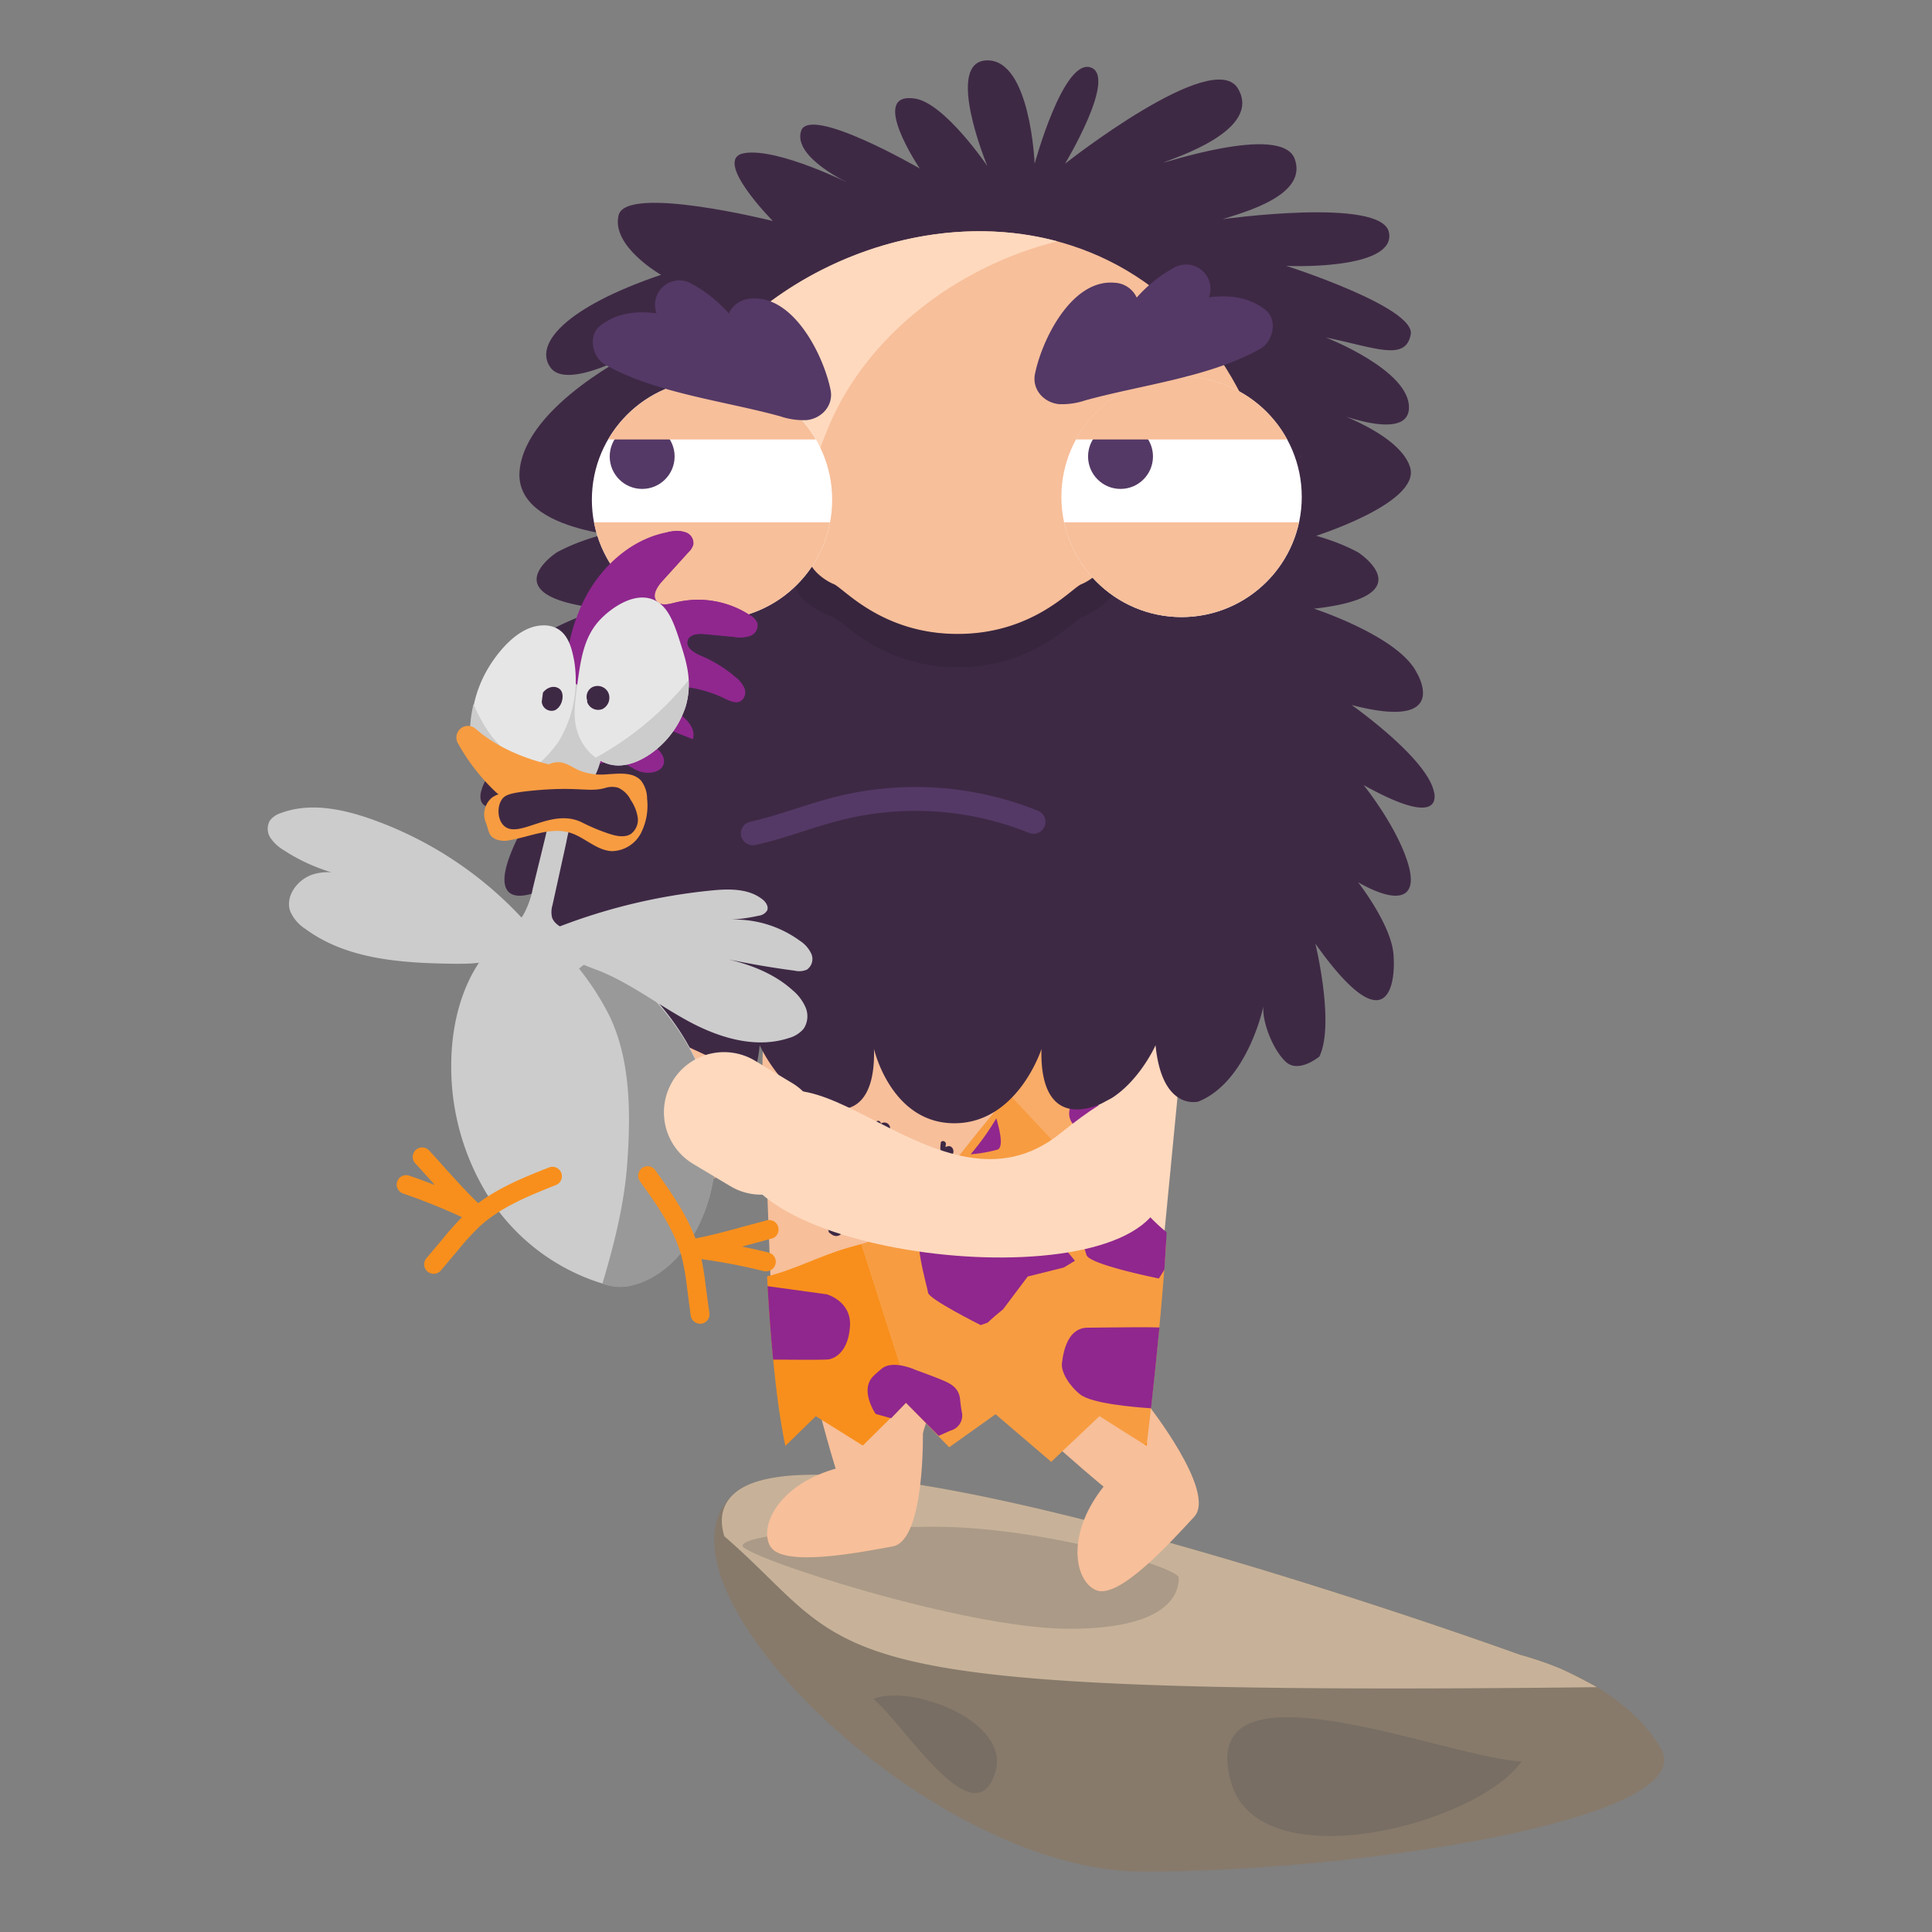 <svg height="512" viewBox="0 0 512 512" width="512" xmlns="http://www.w3.org/2000/svg"><rect x="0" y="0" width="512" height="512" fill="#808080" stroke="none"/><g id="social_media" data-name="social media"><path d="m302.89 496c-57.89 0-135.35-78.08-107.94-100.5s207.82 43 207.82 43 26.38 6.16 37.37 24.79-79.31 32.71-137.25 32.71z" fill="#877a6b"/><path d="m194.95 395.5c-3.65 3-4.39 7-3 11.62 37.19 32.28 17.31 42.42 231.26 40 0 0-5.63-3.17-10.07-5.08a93.73 93.73 0 0 0 -10.4-3.53s-180.39-65.43-207.79-43.01z" fill="#c7b299"/><g opacity=".21"><path d="m196.79 409.65c0 2.78 58.42 22 86.6 22s29-10.75 29-13.53-36.39-13.51-64.57-13.51-51.03 2.26-51.03 5.04z" fill="#3f3f44"/></g><g id="S5RET_l_3ezza" data-name="S5RET  l 3ezza"><path d="m258.42 358.62 1.82-.65c1.21-1.15 2.59-2.34 4.11-3.56l6.52-8.67 9.58-2.39 2.93-1.78-4.32-5.25s-31.9-4.15-35.6-3.34.8 15.38 1 17.07 13.96 8.57 13.96 8.57z" fill="#90278e"/><g fill="#3e2945"><path d="m231.91 319.12a2.09 2.09 0 0 0 .16-.66 1.28 1.28 0 0 1 -.12.93 1.77 1.77 0 0 1 -1.41 1.09c-.9.18-.52 1.56.38 1.38a3.22 3.22 0 0 0 2.6-2.88c.08-1.13-.82-2.82-2.17-2a2 2 0 0 0 -.14 3.11 1.27 1.27 0 0 0 2.07-1.31c-.22-.9-1.6-.52-1.38.38z"/><path d="m225.3 315a3.44 3.44 0 0 0 1-3.1c-.16-.83-.77-2.07-1.81-1.78s-.91 1.41-.53 2.13a3.65 3.65 0 0 0 2.89 1.81c.91.12.9-1.31 0-1.43-.67-.09-1.54-1.2-2-.71a2 2 0 0 1 0 1.12 1.78 1.78 0 0 1 -.6 1 .72.72 0 0 0 1 1z"/><path d="m225.71 300.65c-.16 1-.26 2.17.6 2.93a1.59 1.59 0 0 0 2.16 0 1.49 1.49 0 0 0 .06-1.93c-.64-.72-1.52-.29-2.13.21s.31 1.59 1 1a2.32 2.32 0 0 1 -.32-1.89c.14-.9-1.24-1.29-1.38-.38z"/><path d="m247.18 303.9c-.16 1-.26 2.17.6 2.93a1.59 1.59 0 0 0 2.16 0 1.49 1.49 0 0 0 .06-1.93c-.64-.72-1.52-.29-2.13.21s.31 1.59 1 1a2.32 2.32 0 0 1 -.32-1.89c.14-.9-1.24-1.29-1.38-.38z"/><path d="m223.93 317a2.46 2.46 0 0 0 1.3 2.6 1.68 1.68 0 0 0 2.25-1 1.44 1.44 0 1 0 -2.72-.92c-.32.87 1.06 1.24 1.38.38q-.94-.31-.77-1.11a.72.72 0 0 0 -1.43 0z"/><path d="m233.05 304.32a2.46 2.46 0 0 0 1.3 2.6 1.68 1.68 0 0 0 2.25-1 1.44 1.44 0 1 0 -2.72-.92c-.32.87 1.06 1.24 1.38.38q-.94-.31-.77-1.11a.72.72 0 0 0 -1.43 0z"/><path d="m231.68 299.27a2.46 2.46 0 0 0 1.3 2.6 1.68 1.68 0 0 0 2.25-1 1.44 1.44 0 1 0 -2.72-.92c-.32.87 1.06 1.24 1.38.38q-.94-.31-.77-1.11a.72.72 0 0 0 -1.43 0z"/><path d="m228.09 309.12c.45-1 .74-2 0-2.92a1.69 1.69 0 0 0 -2.32-.25 1.44 1.44 0 1 0 1.9 2.16c.65-.66-.36-1.67-1-1q.82.58.23 1.31c-.39.83.85 1.56 1.24.72z"/><path d="m241.18 314.5c.45-1 .74-2 0-2.92a1.69 1.69 0 0 0 -2.32-.25 1.44 1.44 0 1 0 1.9 2.16c.65-.66-.36-1.67-1-1q.82.58.23 1.31c-.39.83.85 1.56 1.24.72z"/><path d="m221.79 312.72c.45-1 .74-2 0-2.92a1.69 1.69 0 0 0 -2.32-.25 1.44 1.44 0 1 0 1.9 2.16c.65-.66-.36-1.67-1-1q.82.58.23 1.31c-.39.83.85 1.56 1.24.72z"/><path d="m239.21 305.33a2.46 2.46 0 0 0 1.3 2.6 1.68 1.68 0 0 0 2.25-1 1.44 1.44 0 1 0 -2.72-.92c-.32.87 1.06 1.24 1.38.38q-.94-.31-.77-1.11a.72.72 0 0 0 -1.43 0z"/><path d="m220.21 323.13a3.18 3.18 0 0 0 1.59 2.71 1.65 1.65 0 0 0 2.22-.75 1.4 1.4 0 0 0 -.65-2c-1-.44-1.9.26-2.52 1s.43 1.73 1 1-.14-1.61-.27-2.41-1.52-.52-1.38.38z"/><path d="m218.89 306.94c.6-1.18 1-2.57.12-3.74-.46-.63-1.46-1.23-2.15-.58s-.32 1.7.16 2.33a3.92 3.92 0 0 0 3.51 1.28c.92-.05.92-1.49 0-1.43a5.28 5.28 0 0 1 -.84 0 1.61 1.61 0 0 1 -1-.34q-.35-.44-.63 0a2.56 2.56 0 0 1 -.4 1.75c-.42.82.82 1.55 1.24.72z"/><path d="m212 309.86-.73 2.16c-.6.7.41 1.72 1 1 .77-.9 1.36-2.13.58-3.23a1.64 1.64 0 0 0 -2.48-.36 1.45 1.45 0 0 0 0 2.17c1.08.88 2.26-.1 2.84-1s-.75-1.5-1.24-.72z"/><path d="m232.16 310.24-.73 2.16c-.6.7.41 1.72 1 1 .77-.9 1.36-2.13.58-3.23a1.64 1.64 0 0 0 -2.48-.36 1.45 1.45 0 0 0 0 2.17c1.08.88 2.26-.1 2.84-1s-.75-1.5-1.24-.72z"/><path d="m217.1 319.27c1-.79 2-1.94 1.57-3.34-.26-1-1.32-1.87-2.2-1-2 1.92 1.25 5.26 3.41 3.36.69-.61-.32-1.62-1-1q-1.39.2-1.4-.73.08-.38-.18-.22l-.14.9a2.64 2.64 0 0 1 -.77.82c-.73.55 0 1.8.72 1.24z"/></g><path d="m296.11 244.2-14.59-4.33h-49.61l-14.53 4.29c-8.91 3.67-15.32 19.8-15.32 38.52l2.43 63.74c15.56 25.85 88.36 24.85 102.75-3.51l4.17-60.22c0-18.73-6.41-34.85-15.31-38.52zm0 0" fill="#f7bf9a"/><path d="m304.14 372.15s18.41 23.26 12.32 29.83-19.89 21.91-25.94 19.45-8.64-16.46 4.39-30.28 9.23-19 9.23-19z" fill="#f7bf9a"/><path d="m313.26 404.61c2.54-1.38-4.75-23.78-15.61-48.18l-54.38.91c19.18 3.66 59.32 53.08 69.99 47.27z" fill="#f7bf9a"/><path d="m244.57 378.57s.78 29.65-8 31.25-29.05 5.6-32.42 0 3-18.35 21.68-21.6 18.74-9.65 18.74-9.65z" fill="#f7bf9a"/><path d="m230.69 410c-2.86.42-10.46-21.87-16.4-47.91h39.09c-13.13 14.47-10.66 46.16-22.69 47.91z" fill="#f7bf9a"/><path d="m137.71 124.6c1.71-17.32 30.93-31.53 30.93-31.53s-18.18 10.44-22.7 4.41 3.45-15.89 29.23-24.65c0 0-13.24-7.54-11.24-15.78s40.88 1.52 40.88 1.52-16.43-16.6-7.47-18 28 8.18 28 8.18-15.23-6.92-13.06-14 31.46 9.9 31.46 9.9-13.74-20.37-1.32-18.54c7.92 1.16 19.24 17.89 19.24 17.89s-11.58-27.81-.07-28 12.6 27.39 12.6 27.39 7.58-27.88 14.81-25.53-6.76 25.53-6.76 25.53 39.29-31 45.84-19.91-17.16 18.45-19.55 19.52 31-10.57 34.57-.92-13.24 14.12-19.08 16c0 0 42.05-5.85 44.05 3.44s-22.43 9.2-27.21 8.93c0 0 34.37 11 33 18.2s-9.37 3.47-22.47.79c0 0 22.4 8.72 22 18.75s-24.25-.6-24.25-.6 21.48 6.45 24.54 16.19-26.59 18.78-26.59 18.78h-176.28s-34.81-.64-33.1-17.96z" fill="#3e2945"/><path d="m306.56 347.58 5.82-60.22c0-18.73-8.95-34.85-21.38-38.52l-20.36-4.33h-69.24l-20.28 4.29 80.93 20.77 44.5 78m-15.55-99.79" fill="#fed9be"/><ellipse cx="285.96" cy="274" fill="#f79820" rx="6.92" ry="5.25" transform="matrix(.79 -.613 .613 .79 -107.93 232.79)"/><path d="m251.56 354.58c-4-2.22-10.63-5-8.62-7.26 1.84-2 7.85-9.33 12.24-14.68 2.78-3.39 7.15-4.18 10.11-1.7 2.3 1.92 5 4.23 7.52 6.4 5.68 5 1.63 9.88 1.63 9.88l-2.93 2-9.73 4.15s-6.08 3.51-10.22 1.21z" fill="#90278e"/><path d="m224.28 330.8c-7.12 2.09-13.93 5.74-21 7.45.7 13.29 2.12 32 4.85 44.94l8.07-7.88 12.45 7.78 11.47-11.36 2.43 2.5-14.23-44.55c-1.32.32-2.7.73-4.04 1.12z" fill="#f88f1c"/><path d="m304.27 322c-.39-.42-.77-.87-1.15-1.3a1.9 1.9 0 0 1 -.67-.82 50.21 50.21 0 0 1 -10.15-21.23c-3.81-16.26-3.38-33.75-6-50.35a2.61 2.61 0 0 1 .44-2q-.26-2.55-.53-5.09a27.83 27.83 0 0 0 -7.61-1.42 2.87 2.87 0 0 1 -.14 1.26c-.92 2.55-1.81 5.12-2.71 7.69-1.58 13.58-7.46 41.17-7.89 41.32-.06 0-.11.09-.17.13l41.06 43.88c.13-1.86.23-3.62.32-5.3a12.92 12.92 0 0 1 -4.8-6.77z" fill="#f9ac67"/><path d="m304 382.26-.87.45.76.48z" fill="#f88f1c"/><path d="m267.69 290.19c-2.28 1.34-19.28 23.57-20.12 24.43-6.3 6.46-11.81 13-19.26 15.06l14.23 44.55 9 9.31 12.29-8.75 14.75 12.61 12.78-12.1 11.74 7.4.87-.45c.6-5 3.52-30.21 4.75-48.18z" fill="#f79c41"/><path d="m292.29 298.66c-.85-3.62-1.46-7.3-2-11l-3.85 2.34c-2.72 1.64-3.87 4.88-2.56 7.21 1.31 2.33 5.34 4.23 8.94 4.23h.23c-.23-.91-.53-1.79-.76-2.78z" fill="#90278e"/><path d="m299.59 316.05a85.22 85.22 0 0 0 -10.36 7.22c-3.49 2.89-2.1 6.83-1.28 9.35s19.16 6.19 19.16 6.19.6-.93 1.46-2.32c.27-3.61.47-7 .59-9.93a47.62 47.62 0 0 1 -9.57-10.51z" fill="#90278e"/><path d="m307.26 351.79-2.59-.05h-4.72c-4.52 0-8.92.11-11.73.11-4.84 0-6.35 5.4-6.8 9.45-.27 2.43 2.15 6.17 4.9 8.28 3.08 2.37 14 3.32 18.72 3.63.64-5.82 1.47-13.53 2.22-21.42z" fill="#90278e"/><path d="m251.86 379.13a4.13 4.13 0 0 0 3-5.08c-.22-1.23-.35-2.48-.43-3.24-.22-2-1.21-3.42-3.46-4.51s-8.19-3.2-8.19-3.2-6-2.81-9-.47c-.68.54-1.81 1.52-2.36 2.08-3.7 3.74.64 10 .64 10l4.1 1.14 3.93-4.09 8.68 8.75z" fill="#90278e"/><path d="m219.13 360.3c2.29-.12 5.75-2.31 6.13-8.9s-6.13-8.39-6.13-8.39l-15.72-2.16c.34 5.92.81 12.7 1.47 19.46 4.12.04 12.53.09 14.25-.01z" fill="#90278e"/><path d="m257.22 305.9a37.72 37.72 0 0 0 7.2-1.26c1.49-.72.64-4.77-.39-8.27a67.07 67.07 0 0 1 -6.81 9.53z" fill="#90278e"/><path d="m285 261a38.3 38.3 0 0 0 -10-4.21c-.27 3.26-.51 6.58-.83 9.85 1-.37 2.1-.78 3.22-1.28 8.43-3.8 7.61-4.36 7.61-4.36z" fill="#90278e"/><ellipse cx="259.9" cy="214.55" fill="#8e3d7c" rx="58.12" ry="30.97"/><ellipse cx="259.9" cy="207.83" fill="#d49f77" rx="58.12" ry="30.97"/><path d="m346.87 171.45c-5.59-27.45-8.87-59.63-28.66-83.05-42-49.84-120.11-24.68-140.8 24.69-11.65 28.62-31.08 86.56 11.79 100.33 52.43 16.72 170.39 20.51 157.67-41.97z" fill="#f7bf9a"/><path d="m219.59 113.08c10.12-24.15 34-42.5 60.63-49.12-40.4-10.86-87.44 12.45-102.81 49.12-11.65 28.62-31.08 86.55 11.79 100.33 24.16 7.71 62.24 12.67 95 9.66-19.82-1.59-38.72-5.15-52.86-9.66-42.83-13.77-23.4-71.71-11.75-100.33z" fill="#fed9be"/><path d="m166 120.35.36.81a2.72 2.72 0 0 1 -.15-.37c-.03-.13-.1-.28-.21-.44z" fill="#d49f77"/><path d="m166.42 121.21-.06-.09a.12.12 0 0 1 .06.09z" fill="#d49f77"/><path d="m166.24 120.79a2.72 2.72 0 0 0 .15.37l.06.09c.1.17.01-.02-.21-.46z" fill="#d49f77"/><path d="m345 120.35-.36.81a3.13 3.13 0 0 0 .15-.37c.08-.13.14-.28.21-.44z" fill="#d49f77"/><path d="m344.62 121.21.06-.09s-.05.07-.06.09z" fill="#d49f77"/><path d="m344.8 120.79a3.13 3.13 0 0 1 -.15.37l-.06.09c-.09.17 0-.02.21-.46z" fill="#d49f77"/><path d="m379.9 209.39c-2.41-9-21.69-22.55-21.69-22.55 26.85 7 17.21-8.62 17.21-8.62-4.82-9.62-27.19-16.91-27.19-16.91 29.6-3.32 11.7-14.92 11.7-14.92-17.21-9.28-42-7.62-42-7.62 14.11-5.64 15.49-14.92 15.49-14.92-1.38-6-12.73-6.63-12.73-6.63-1.61.08-3.13.23-4.57.44-.48.07-.92.18-1.38.26-.93.16-1.86.32-2.72.53-.53.13-1 .29-1.5.43-.73.21-1.47.42-2.16.66-.5.18-1 .38-1.43.57s-1.24.5-1.81.77-.88.45-1.31.68-1 .56-1.53.85-.8.51-1.19.77-.88.6-1.28.91-.72.56-1.06.85-.73.61-1.06.93-.63.6-.93.9c-.14.14-.3.28-.43.41a25.63 25.63 0 0 0 -6.29 10.92c9.14 9.65-.88 15.7-3.48 16.73s-12.67 13.17-32.79 13.17-30.26-12.18-32.82-13.19-12.62-7.08-3.48-16.73a25.63 25.63 0 0 0 -6.29-10.92c-.13-.14-.29-.28-.43-.41q-.45-.45-.93-.9c-.34-.31-.7-.62-1.06-.93s-.69-.57-1.06-.85-.84-.61-1.28-.91-.77-.52-1.19-.77-1-.57-1.53-.85-.86-.46-1.31-.68-1.19-.52-1.81-.77-.93-.39-1.43-.57c-.68-.24-1.42-.45-2.16-.66-.5-.14-1-.3-1.5-.43-.86-.21-1.79-.37-2.72-.53-.47-.08-.9-.19-1.38-.26-1.45-.21-3-.36-4.57-.44 0 0-11.36.66-12.73 6.63 0 0 1.38 9.28 15.49 14.92 0 0-24.78-1.66-42 7.62 0 0-17.9 11.6 11.7 14.92 0 0-22.37 7.29-27.19 16.91 0 0-9.64 15.58 17.21 8.62 0 0-19.28 13.59-21.69 22.55 0 0-4.13 11.27 18.59-1.33 0 0-8.61 10.61-11.7 20.56s2.91 11.07 13.16 5.2c0 0-8.68 11-9.37 19s1.45 24.41 20.69-2.72c0 0-5.2 21.28-1.07 29.9 0 0 5.51 4.64 9 1.33s6.2-10.61 5.85-14.59c0 0 4.13 19.89 17.21 25.2 0 0 9.64 2.66 11.36-14.92 0 0 5.51 12.26 15.49 15.91s15.14-2 14.8-14.92c0 0 4.51 19.68 21.29 19.68s23.09-19.67 23.09-19.67c-.34 12.93 4.82 18.57 14.8 14.92s15.44-15.92 15.44-15.92c1.72 17.57 11.36 14.92 11.36 14.92 13.08-5.3 17.21-25.2 17.21-25.2-.34 4 2.41 11.27 5.85 14.59s9-1.33 9-1.33c4.13-8.62-1.07-29.9-1.07-29.9 19.24 27.12 21.38 10.67 20.69 2.72s-9.37-19-9.37-19c10.25 5.87 16.25 4.74 13.16-5.2s-11.7-20.56-11.7-20.56c22.63 12.62 18.53 1.35 18.53 1.35z" fill="#3e2945"/><g opacity=".35"><path d="m221 163.67c2.55 1 12.69 13.19 32.82 13.19s30.26-12.18 32.82-13.19 16.21-8 7.24-17.58c.11.93-.66 3.17-2 5a14.39 14.39 0 0 1 -5.2 3.78c-2.55 1-12.69 13.19-32.82 13.19s-30.32-12.21-32.86-13.23a16.18 16.18 0 0 1 -4.33-2.79c-1.59-1.56-2.29-3.51-3-4.09-8.98 9.58 4.72 14.69 7.33 15.72z" fill="#2a1d30"/></g><path d="m204.57 289c-22.41-14-71-32.5-76.57-22.91-5.33 9.12 32.46 23.43 52.31 35.82 5.85-.28 7.93-7 14.08-9.33 3.94-3 8.8.25 10.18-3.58z" fill="#f7bf9a" fill-rule="evenodd"/><ellipse cx="188.69" cy="132.44" fill="#fff" rx="31.84" ry="31.84"/><circle cx="313.13" cy="131.68" fill="#fff" r="31.85"/><path d="m157.43 138.42a31.82 31.82 0 0 0 62.52 0z" fill="#f7bf9a"/><circle cx="170.18" cy="120.97" fill="#543966" r="8.6"/><circle cx="296.95" cy="120.97" fill="#543966" r="8.6"/><path d="m216.19 116.46a31.79 31.79 0 0 0 -55 0z" fill="#f7bf9a"/><path d="m341.12 116.46a31.86 31.86 0 0 0 -56 0z" fill="#f7bf9a"/><path d="m282 138.42a31.84 31.84 0 0 0 62.24 0z" fill="#f7bf9a"/><path d="m335.38 82.16c-4.15-3.33-9.38-4.09-15-3.36a6.45 6.45 0 0 0 -9.32-7.8 36.43 36.43 0 0 0 -9.82 7.86 6.77 6.77 0 0 0 -5.85-3.93c-11.39-1.03-19.27 15.07-21.11 24.17-.83 4.08 2.31 7.58 6.33 8a19.26 19.26 0 0 0 7-1c14.64-4.06 33.14-6.14 46.41-13.7 3.37-1.93 4.66-7.59 1.36-10.24z" fill="#543966"/><path d="m159 86.39c4.15-3.33 9.38-4.09 15-3.36a6.45 6.45 0 0 1 9.33-7.81 36.43 36.43 0 0 1 9.82 7.86 6.77 6.77 0 0 1 5.85-3.94c11.35-1 19.28 15.13 21.11 24.19.83 4.08-2.31 7.58-6.33 8a19.26 19.26 0 0 1 -7-1c-14.64-4.06-33.14-6.14-46.41-13.7-3.37-1.93-4.64-7.63-1.37-10.24z" fill="#543966"/><path d="m232.21 319.92a.66.66 0 0 1 .18-.74 1.84 1.84 0 0 1 -.17 1.24 2.09 2.09 0 0 1 -1.6 1.13c-.9.17-.52 1.56.38 1.38a3.52 3.52 0 0 0 2.86-3.21c.06-1.18-.92-3-2.35-2.15a2.23 2.23 0 0 0 0 3.4 1.34 1.34 0 0 0 2.12-1.43c-.29-.87-1.68-.5-1.38.38z" fill="#3e2945"/><path d="m224.66 315.23a3.76 3.76 0 0 0 1.11-3.5c-.19-.84-.82-2.11-1.88-1.83s-1 1.35-.67 2.09a4 4 0 0 0 3.26 2.17c.91.12.9-1.31 0-1.43a2.73 2.73 0 0 1 -1.39-.6l-.43-.49q-.67-.31-.37.2c0 .35.14.75.06 1.14a2.26 2.26 0 0 1 -.71 1.24c-.66.65.35 1.66 1 1z" fill="#3e2945"/><path d="m225.26 299.27c-.17 1.11-.3 2.38.65 3.2a1.68 1.68 0 0 0 2.33 0 1.54 1.54 0 0 0 0-2c-.7-.73-1.6-.29-2.25.25s.31 1.59 1 1a2.39 2.39 0 0 1 -.38-2.08c.14-.9-1.24-1.29-1.38-.38z" fill="#3e2945"/><path d="m249.32 302.92c-.17 1.11-.3 2.38.65 3.2a1.68 1.68 0 0 0 2.33 0 1.54 1.54 0 0 0 0-2c-.7-.73-1.6-.29-2.25.25s.31 1.59 1 1a2.39 2.39 0 0 1 -.38-2.08c.14-.9-1.24-1.29-1.38-.38z" fill="#3e2945"/><path d="m223.27 317.53c0 1.18.24 2.42 1.48 2.87a1.81 1.81 0 0 0 2.33-1.06 1.53 1.53 0 1 0 -2.9-1c-.29.88 1.09 1.25 1.38.38q-1.05-.33-.86-1.22a.72.72 0 0 0 -1.43 0z" fill="#3e2945"/><path d="m233.49 303.36c0 1.18.24 2.42 1.48 2.87a1.81 1.81 0 0 0 2.33-1.06 1.53 1.53 0 1 0 -2.9-1c-.29.88 1.09 1.25 1.38.38q-1.05-.33-.86-1.22a.72.72 0 0 0 -1.43 0z" fill="#3e2945"/><path d="m232 297.7c0 1.18.24 2.42 1.48 2.87a1.81 1.81 0 0 0 2.33-1.06 1.53 1.53 0 1 0 -2.9-1c-.29.88 1.09 1.25 1.38.38q-1.05-.33-.86-1.22a.72.72 0 0 0 -1.43 0z" fill="#3e2945"/><path d="m227.77 308.69c.5-1.06.83-2.3-.09-3.25a1.81 1.81 0 0 0 -2.55-.07 1.53 1.53 0 1 0 2.15 2.17c.62-.68-.39-1.7-1-1q1 .62.28 1.45c-.39.83.85 1.56 1.24.72z" fill="#3e2945"/><path d="m242.44 314.72c.5-1.06.83-2.3-.09-3.25a1.81 1.81 0 0 0 -2.55-.07 1.53 1.53 0 1 0 2.15 2.17c.62-.68-.39-1.7-1-1q1 .62.28 1.45c-.39.83.85 1.56 1.24.72z" fill="#3e2945"/><path d="m220.71 312.73c.5-1.06.83-2.3-.09-3.25a1.81 1.81 0 0 0 -2.55-.07 1.53 1.53 0 1 0 2.15 2.17c.62-.68-.39-1.7-1-1q1 .62.28 1.45c-.39.83.85 1.56 1.24.72z" fill="#3e2945"/><path d="m240.39 304.5c0 1.18.24 2.42 1.48 2.87a1.81 1.81 0 0 0 2.33-1.06 1.53 1.53 0 1 0 -2.9-1c-.29.88 1.09 1.25 1.38.38q-1.05-.33-.86-1.22a.72.72 0 0 0 -1.43 0z" fill="#3e2945"/><path d="m219.1 324.41c.19 1.21.55 2.52 1.8 3a1.79 1.79 0 0 0 2.32-.84 1.52 1.52 0 0 0 -.61-2c-1.11-.59-2.15.26-2.82 1.08s.43 1.73 1 1-.19-1.75-.32-2.62-1.52-.52-1.38.38z" fill="#3e2945"/><path d="m217.46 306.25a3.94 3.94 0 0 0 .35-3.75c-.42-.78-1.55-1.73-2.43-1s-.39 1.89.15 2.58a4.32 4.32 0 0 0 3.84 1.37c.92-.05.92-1.49 0-1.43a4.77 4.77 0 0 1 -1.3-.05c-.15 0-1.85-.6-1.53-.92-.14.14.13.4.16.57a3.08 3.08 0 0 1 -.48 2c-.43.82.81 1.54 1.24.72z" fill="#3e2945"/><path d="m209.9 309.62c-.52.82-.15 1.66-.83 2.43s.4 1.71 1 1c.8-.91 1.42-2.14.77-3.32a1.78 1.78 0 0 0 -2.71-.64 1.53 1.53 0 0 0 .05 2.44c1.18.79 2.33-.24 2.94-1.21.49-.78-.75-1.5-1.24-.72z" fill="#3e2945"/><path d="m232.49 310c-.52.82-.15 1.66-.83 2.43s.4 1.71 1 1c.8-.91 1.42-2.14.77-3.32a1.78 1.78 0 0 0 -2.71-.64 1.53 1.53 0 0 0 .05 2.44c1.18.79 2.33-.24 2.94-1.21.49-.78-.75-1.5-1.24-.72z" fill="#3e2945"/><path d="m215.49 320c1.14-.86 2.13-2.12 1.72-3.65-.29-1.07-1.45-2-2.37-1s-.41 2.91.52 3.7a2.39 2.39 0 0 0 3.22-.13c.68-.63-.34-1.64-1-1s-1.3.31-1.67-.56q-.2-.92-.08-.61c.43.75-.58 1.68-1.06 2-.73.55 0 1.8.72 1.24z" fill="#3e2945"/></g><path d="m259.91 351.17 1.82-.65c1.21-1.15 2.59-2.34 4.11-3.56l6.52-8.67 9.58-2.39 2.93-1.78-4.32-5.25s-31.9-4.15-35.6-3.34.8 15.38 1 17.07 13.96 8.57 13.96 8.57z" fill="#90278e"/><g opacity=".65"><path d="m205.82 284.3-24 28.88s4.95 2.48 13-4.58 11-24.3 11-24.3z" fill="#dda78a"/></g><path d="m199.53 224a3.15 3.15 0 0 1 -.69-6.23c4.07-.91 8.18-2.22 12.16-3.49 3.63-1.16 7.38-2.35 11.19-3.28a86.92 86.92 0 0 1 52.89 3.87 3.15 3.15 0 0 1 -2.37 5.85 80.61 80.61 0 0 0 -49-3.59c-3.6.88-7.24 2-10.77 3.16-4.1 1.31-8.35 2.66-12.69 3.63a3.1 3.1 0 0 1 -.72.08z" fill="#543966"/><path d="m149.17 188c0-10.06 1.2-20.37 5.79-29.33s13-16.38 22.95-17.8a7.19 7.19 0 0 1 3.94.28 3 3 0 0 1 1.89 3.18 4.56 4.56 0 0 1 -1.26 2l-7 7.72c-1.35 1.48-2.74 3.74-1.46 5.28 1.1 1.32 3.18.83 4.85.4a25.09 25.09 0 0 1 20.08 3.45 4 4 0 0 1 1.78 2 3 3 0 0 1 -1.94 3.35 8.72 8.72 0 0 1 -4.19.28l-7.81-.75c-1.72-.16-3.94 0-4.51 1.6-.69 2 1.75 3.45 3.66 4.26a34.49 34.49 0 0 1 9.11 5.67 7.08 7.08 0 0 1 2.26 2.9 2.8 2.8 0 0 1 -1 3.3c-1.25.73-2.82 0-4.12-.63a32.81 32.81 0 0 0 -15.19-3.36 2.31 2.31 0 0 0 -1.89.67 2 2 0 0 0 0 1.82c.9 2.36 3.32 3.7 5.34 5.22s3.93 3.94 3.16 6.35l-8.32-3.3a3.45 3.45 0 0 0 -2.07-.35c-1.9.48-1.54 3.4-.26 4.88s3.14 2.88 3 4.84c-.2 2.73-4.08 3.41-6.62 2.39s-4.94-3-7.66-2.64c-1.5.18-2.9 1-4.41.94a5.53 5.53 0 0 1 -3.42-1.88c-3.44-3.54-4.52-8.77-4.58-13.7" fill="#90278e"/><path d="m141 246.28a100 100 0 0 0 -42.82-29.28c-7.66-2.67-16.19-4.38-23.78-1.52a5.74 5.74 0 0 0 -2.89 2 4.38 4.38 0 0 0 .18 4.59 11 11 0 0 0 3.53 3.25 48.23 48.23 0 0 0 20 7.43c-4-1.31-8.35-2.3-12.35-1s-7.28 5.63-6 9.63a10.55 10.55 0 0 0 4.13 4.84c10.93 8.05 25.4 9 39 9.18 4.29.05 8.74 0 12.62-1.81a14 14 0 0 0 6.94.22 2.21 2.21 0 0 0 1.05-.49 2.36 2.36 0 0 0 .53-1.24 36.34 36.34 0 0 0 .65-4.68" fill="#ccc"/><path d="m178.84 159.7c-1.66.43-3.74.92-4.85-.4-1.29-1.54.11-3.8 1.46-5.28l7-7.72a4.57 4.57 0 0 0 1.26-2 3 3 0 0 0 -1.89-3.18 7.19 7.19 0 0 0 -3.94-.28c-.31 0-.62.11-.93.17.5 1.39.17 3.27-.93 5.49-1.71 3.44-5.25 7.17-4.55 11.21.92 5.3 9.81 5 13.91 5.12a1 1 0 0 1 .51 1.79c-2.05 1.63-5 3.66-5.14 6.59-.12 3.52 1.65 2.52 2.38 4.74a3.62 3.62 0 0 1 -1.9 4.12c-2.69 1.4-5.84-1.75-7.61.9-1.2 1.8.37 3.19-1.15 4.93s-4.33 1.39-5.09 3.83c-.29.95.23 2.52.37 3.46a33.1 33.1 0 0 1 .75 7.65 7.24 7.24 0 0 1 -.74 2.76c.49.25 1 .49 1.48.69 2.54 1 6.42.34 6.62-2.39.14-2-1.72-3.35-3-4.84s-1.63-4.4.26-4.88a3.45 3.45 0 0 1 2.07.35l8.32 3.3c.77-2.41-1.14-4.83-3.16-6.35s-4.43-2.86-5.34-5.22a2 2 0 0 1 0-1.82 2.31 2.31 0 0 1 1.89-.67 32.81 32.81 0 0 1 15.18 3.31c1.3.64 2.87 1.37 4.12.63a2.8 2.8 0 0 0 1-3.3 7.08 7.08 0 0 0 -2.26-2.9 34.49 34.49 0 0 0 -9.11-5.67c-1.91-.81-4.34-2.3-3.66-4.26.57-1.63 2.79-1.76 4.51-1.6l7.81.75a8.72 8.72 0 0 0 4.19-.28 3 3 0 0 0 1.94-3.35 4 4 0 0 0 -1.78-2 25.09 25.09 0 0 0 -20-3.4z" fill="#90278e"/><path d="m119.59 281.48c.17-11.94 3.77-24.41 12.55-32.5 2.26-2.08 4.86-3.89 6.51-6.48a22.87 22.87 0 0 0 2.53-7l3.09-12.64c.7-2.85 1.39-5.83.74-8.69a28.84 28.84 0 0 0 -2.11-5.17 28 28 0 0 1 -2.1-15.47l-1.62-1 3-6.9c1.25-2.86 3.15-6.18 6.27-6.22a6.86 6.86 0 0 1 4.27 1.88 20.28 20.28 0 0 1 5.4 23.37c-1.42 3.12-3.64 5.83-5.13 8.92a43.1 43.1 0 0 0 -2.9 9.58l-3.67 16.69a6.36 6.36 0 0 0 -.14 3.22c.49 1.6 2.12 2.52 3.59 3.32 14.2 7.73 26.92 19 34.06 33.46s8.08 32.51.22 46.64c-3.84 6.9-10.11 12.94-17.88 14.33-2.73.49-5-.14-7.67-1a54.87 54.87 0 0 1 -29.12-22.67 64.73 64.73 0 0 1 -9.89-35.67z" fill="#ccc"/><path d="m184 280.29c-5.63-11.44-14.78-20.78-25.35-28-.21.15-.43.3-.51.38l-1.25 1.11c-1.11 1-2.25 2-3.45 2.89a71.69 71.69 0 0 1 8 12.4c5.74 11.84 5.7 26 4.81 38.9-.76 11-3.46 21.69-6.61 32.23a13.89 13.89 0 0 0 6.78.71c7.72-1.39 14-7.39 17.77-14.24 7.87-14.06 6.94-31.96-.19-46.38z" fill="#999"/><path d="m147.46 247-.38-1a154.1 154.1 0 0 1 41.33-10c4.66-.47 9.8-.6 13.52 2.24 1 .74 1.87 2 1.34 3.11a3.07 3.07 0 0 1 -2.26 1.33 45.1 45.1 0 0 1 -8.05 1.07 29.3 29.3 0 0 1 19 5.55 8.21 8.21 0 0 1 3.06 3.49 3.45 3.45 0 0 1 -1.16 4.16 5.16 5.16 0 0 1 -3.26.29q-8.85-1.17-17.6-3c6.24 1.5 12.29 3.89 17 8.14a12.35 12.35 0 0 1 3.5 4.62 6 6 0 0 1 -.51 5.6 7.78 7.78 0 0 1 -4 2.51c-8.66 2.83-18.19 0-26.24-4.31s-15.34-10-23.76-13.46a80 80 0 0 1 -8.41-3.54 8.08 8.08 0 0 1 -3.2-2.78 3.62 3.62 0 0 1 .08-4.02z" fill="#ccc"/><path d="m172.78 158.78c-5.67-2-11.87 3.59-13 4.69-5.1 4.81-5.9 11.07-7 19.57-.69 5.37-.84 8.53.76 12.28s5.14 7 9.28 7.47c3.46.38 6.87-1.13 9.73-3.12a24.68 24.68 0 0 0 9.16-12.43c1.87-6.41.23-11.65-1.17-16.12-1.83-5.76-3.42-10.83-7.76-12.34z" fill="#e6e6e6"/><path d="m157.86 200.8a10.33 10.33 0 0 0 4.93 2c3.46.38 6.87-1.13 9.73-3.12a24.68 24.68 0 0 0 9.16-12.43 20.63 20.63 0 0 0 .8-7 83.5 83.5 0 0 1 -24.62 20.55z" fill="#ccc"/><path d="m156.61 206.32-.59-.23a2.11 2.11 0 0 0 .24 2.79 1.66 1.66 0 0 0 .17-2.73" fill="none"/><path d="m153.33 206a1.35 1.35 0 0 0 -1.26 1.1 3.36 3.36 0 0 0 .2 1.78.87.87 0 0 0 .26.45c.38.28.88-.16 1.07-.6a3.4 3.4 0 0 0 .06-2.49c-.07-.2-.2-.41-.41-.44s-.39.3-.2.39" fill="none"/><path d="m155.57 185.91a3.07 3.07 0 0 0 4.07 2 3.35 3.35 0 0 0 1.55-4.38 3.16 3.16 0 0 0 -4.32-1.37 2.92 2.92 0 0 0 -1.22 3.56" fill="#3e2945"/><path d="m129.63 176.65c1.24-2 6.86-10.72 14.16-10.91a7.41 7.41 0 0 1 3.82.81c3.21 1.74 4 5.76 4.54 8.47a31.58 31.58 0 0 1 -4.05 21.41c-2.48 3.44-5.41 6.77-9.32 8.39s-9 1.08-11.61-2.26a12.29 12.29 0 0 1 -2.16-6.43 31.72 31.72 0 0 1 4.62-19.48z" fill="#e6e6e6"/><path d="m137.07 200.77a17.38 17.38 0 0 0 6.15 1.54c-.29.24-.57.5-.88.72-3.9 2.88-9.67 3.84-13.54.92s-4.55-8.11-4.1-12.77a33.88 33.88 0 0 1 .78-4.55c2.59 5.78 5.94 11.49 11.59 14.14z" fill="#ccc"/><path d="m126 193.1c5.17 4.59 12.37 7.76 19.44 9.46a5.78 5.78 0 0 1 3-.54c1.79.2 3.3 1.36 4.94 2.1a15.59 15.59 0 0 0 7.26 1.09c3.25-.18 7.09-.74 9.26 1.69a7.89 7.89 0 0 1 1.59 4.77 16.2 16.2 0 0 1 -1.66 9.17 8.86 8.86 0 0 1 -7.65 4.72c-4-.14-7.17-3.62-11-4.84-5.19-1.63-10.64 1-16 1.92a6.58 6.58 0 0 1 -3.68-.18c-2.09-.9-1.86-2.07-2.73-4.43a5.76 5.76 0 0 1 1.57-6.62 6.85 6.85 0 0 1 1.79-.93 3.36 3.36 0 0 1 -.59-.44 53.12 53.12 0 0 1 -10.22-13.13 3.07 3.07 0 0 1 4.68-3.81z" fill="#f79c41"/><path d="m143.57 185.95a2.6 2.6 0 0 0 3.56 2.24 3.5 3.5 0 0 0 1.47-1.57c.55-1 .88-3.14-.36-4.08s-3.12-.56-4.35 1" fill="#3e2945"/><path d="m133.52 218.8c3.92 3.76 12.45-4.84 20.63-.89a51.25 51.25 0 0 0 7.45 3.1c1.83.59 4 1 5.58 0a4.65 4.65 0 0 0 1.82-4.41 11.37 11.37 0 0 0 -1.86-4.61 6.78 6.78 0 0 0 -3.36-3.24 5.78 5.78 0 0 0 -3.35.06c-4.59 1.27-7.09-.52-19.66.75-5.52.56-7 1.1-7.82 2.38-1.23 1.85-1.16 5.2.57 6.86z" fill="#3e2945"/><g fill="#f88f1c"><path d="m185.51 350.78a2.51 2.51 0 0 1 -2.48-2.19l-.94-7.24a63.36 63.36 0 0 0 -1.42-8.2c-1.94-7.32-6.52-13.75-11-20a2.51 2.51 0 1 1 4.08-2.91c4.47 6.27 9.54 13.38 11.71 21.59a67.68 67.68 0 0 1 1.54 8.82l1 7.35a2.51 2.51 0 0 1 -2.17 2.81z"/><path d="m203.07 336.94a2.48 2.48 0 0 1 -.6-.07 158.32 158.32 0 0 0 -19-3.5 2.51 2.51 0 0 1 -.13-5c4.48-.78 9.4-2.12 14.15-3.43 1.9-.52 3.75-1 5.54-1.49a2.51 2.51 0 1 1 1.25 4.85c-1.77.46-3.6 1-5.47 1.47l-2.17.59q3.56.72 7.07 1.59a2.51 2.51 0 0 1 -.6 4.94z"/><path d="m114.91 337.57a2.51 2.51 0 0 1 -1.91-4.12l4.7-5.58a68 68 0 0 1 6.08-6.6c6.27-5.73 14.38-9 21.53-11.81a2.51 2.51 0 1 1 1.86 4.65c-7.08 2.83-14.41 5.75-20 10.86a64.08 64.08 0 0 0 -5.62 6.13l-4.71 5.59a2.5 2.5 0 0 1 -1.93.88z"/><path d="m125.82 323.91a2.54 2.54 0 0 1 -1.09-.25 158 158 0 0 0 -17.9-7.36 2.5 2.5 0 0 1 1.61-4.74q3.42 1.16 6.81 2.49l-1.5-1.67c-1.3-1.44-2.57-2.86-3.81-4.2a2.51 2.51 0 0 1 3.68-3.4c1.26 1.36 2.55 2.79 3.86 4.26 3.29 3.66 6.7 7.45 10 10.53a2.51 2.51 0 0 1 -1.7 4.35z"/></g><path d="m280.89 300.43c-32.31 26-68.85-33.8-83.84-1.65s93.77 47 109.49 21.63c7.44-12 1.58-20.41-1.92-25.85-3.89-6.06-6.7-7.8-23.73 5.87z" fill="#fed9be" fill-rule="evenodd"/><path d="m178.2 286.57a15.94 15.94 0 0 1 21.86-5.48l9.84 5.91a15.93 15.93 0 0 1 5.49 21.85 15.93 15.93 0 0 1 -21.85 5.49l-9.84-5.89a15.94 15.94 0 0 1 -5.49-21.86z" fill="#fed9be"/><g opacity=".21"><path d="m326.28 472.44c7.52 25.89 64.71 11.43 77-5.64-19.79-.8-87.15-29.34-77 5.64z" fill="#3f3f44"/></g><g opacity=".21"><path d="m263.79 469.52c4-13.59-22.8-23.36-32.35-19.26 7.69 5.94 26.89 37.62 32.35 19.26z" fill="#3f3f44"/></g></g></svg>